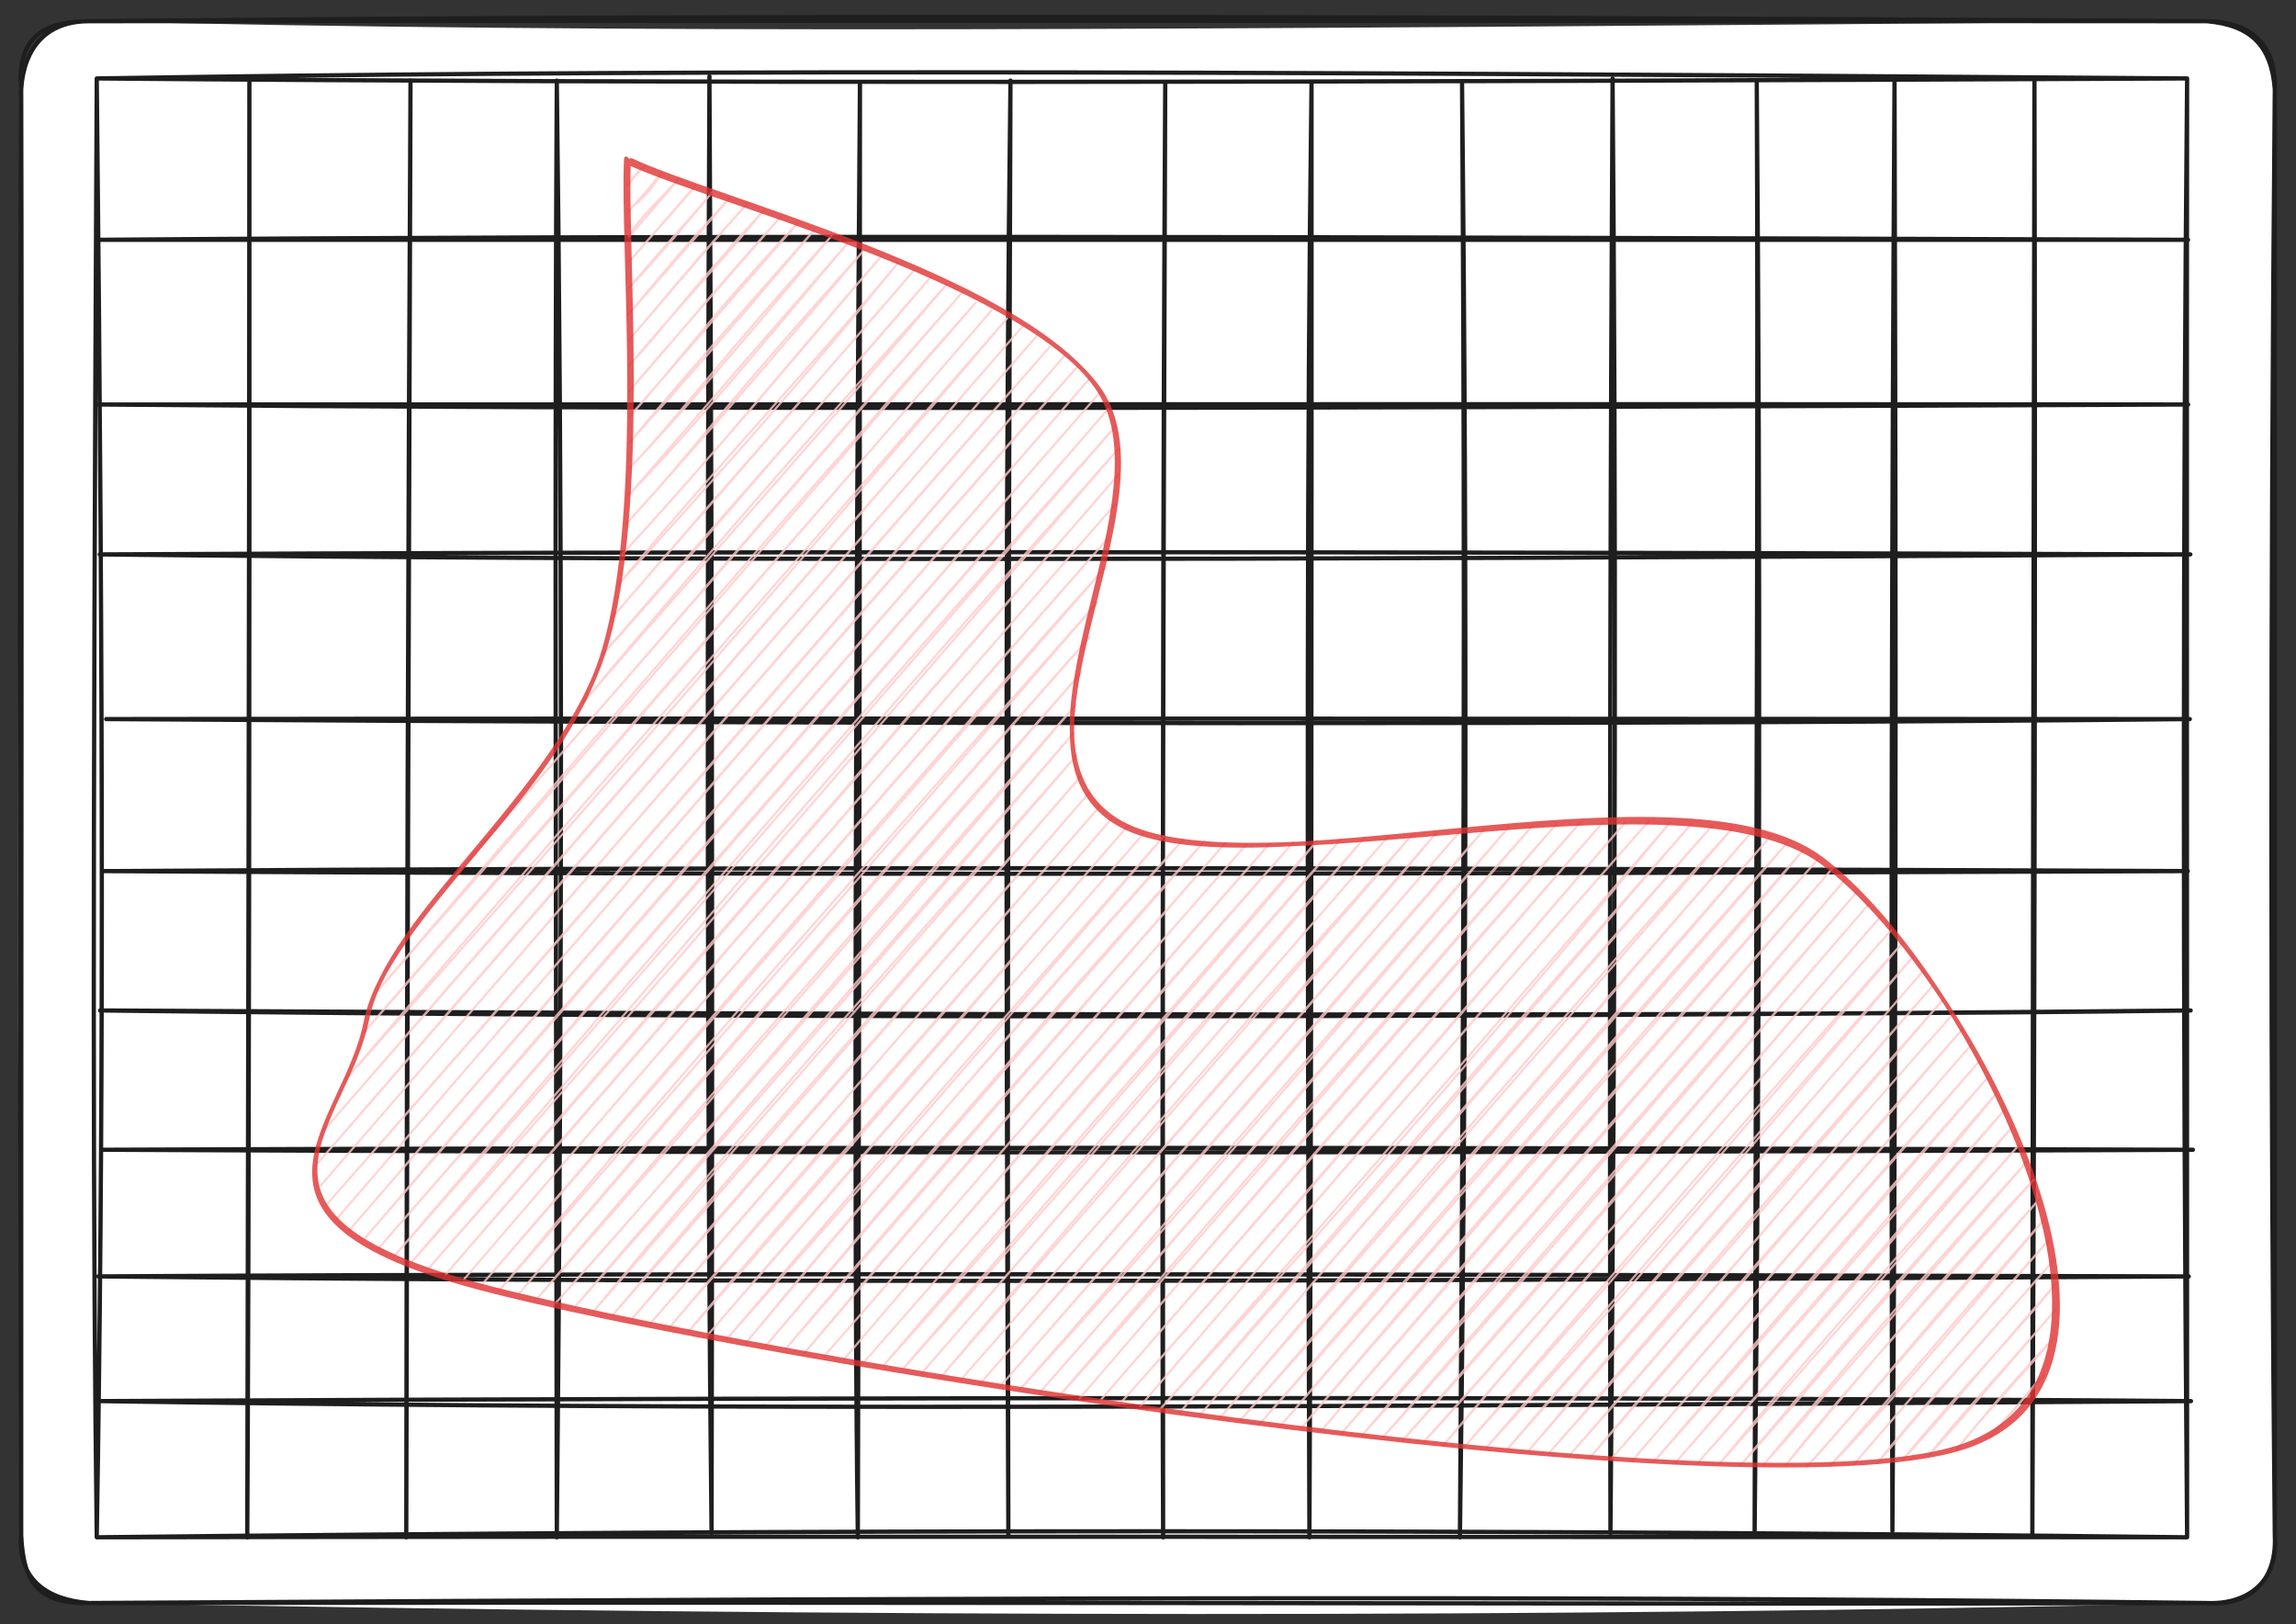 <svg version="1.1" xmlns="http://www.w3.org/2000/svg" viewBox="0 0 1083 766" width="1083" height="766">
  <rect x="0" y="0" width="1083" height="766" fill="#333333" stroke="none"/>
  <!-- svg-source:excalidraw -->
  
  <defs>
    <style class="style-fonts">
      @font-face {
        font-family: "Virgil";
        src: url("https://excalidraw.com/Virgil.woff2");
      }
      @font-face {
        font-family: "Cascadia";
        src: url("https://excalidraw.com/Cascadia.woff2");
      }
      @font-face {
        font-family: "Assistant";
        src: url("https://excalidraw.com/Assistant-Regular.woff2");
      }
    </style>
    
  </defs>
  <g stroke-linecap="round" transform="translate(10 10) rotate(0 531.5 373)"><path d="M32 0 C282.79 5.96, 534.05 4.13, 1031 0 C1055.59 1.84, 1063.79 11.77, 1063 32 C1062.89 196.37, 1062.58 362.61, 1063 714 C1062.99 733.65, 1054.12 744.6, 1031 746 C717.99 753.09, 403.54 752.73, 32 746 C7.79 744.65, 0.1 735.04, 0 714 C-2.19 500.4, -1.74 285.28, 0 32 C1.3 11.38, 12.87 1.74, 32 0" stroke="none" stroke-width="0" fill="#ffffff"></path><path d="M32 0 C297.37 -0.26, 562.16 -0.28, 1031 0 M32 0 C299.04 -2.59, 567.03 -2.82, 1031 0 M1031 0 C1050.66 0.02, 1063.86 10.51, 1063 32 M1031 0 C1051.68 1.87, 1061.37 11.49, 1063 32 M1063 32 C1060.81 274.31, 1060.97 517.1, 1063 714 M1063 32 C1063.08 293.04, 1063.03 553.94, 1063 714 M1063 714 C1064.88 735.26, 1050.83 746.83, 1031 746 M1063 714 C1064.15 735.88, 1050.82 747.66, 1031 746 M1031 746 C775.02 746.83, 520.44 745.42, 32 746 M1031 746 C774.16 742.88, 517.57 743.11, 32 746 M32 746 C12.59 744.56, -1.75 735.14, 0 714 M32 746 C9 746.36, 1.02 737.54, 0 714 M0 714 C-0.08 455.28, 0.44 197.2, 0 32 M0 714 C-0.71 478.32, -0.88 242.31, 0 32 M0 32 C-1.99 8.67, 9.06 0.1, 32 0 M0 32 C1.28 12.66, 11.79 -0.01, 32 0" stroke="#1e1e1e" stroke-width="2" fill="none"></path></g><g stroke-linecap="round" transform="translate(45.633 37) rotate(0 493 344)"><path d="M0 0 C278.73 2.38, 557.27 1.93, 986 0 M0 0 C246.86 -4.03, 492.93 -3.69, 986 0 M986 0 C984.07 212.1, 983.86 424.41, 986 688 M986 0 C985.75 162.86, 986 325.97, 986 688 M986 688 C644.84 687.87, 305.34 687.46, 0 688 M986 688 C661.1 684.2, 336.45 684.25, 0 688 M0 688 C3.14 496.68, 3.24 305.85, 0 0 M0 688 C-1.76 542.19, -1.96 396.67, 0 0" stroke="#1e1e1e" stroke-width="2" fill="none"></path></g><g stroke-linecap="round"><g transform="translate(117.633 37) rotate(0 -0.5 344)"><path d="M0 0 C-0.03 258.24, -0.72 516.23, -1 688 M0 0 C0.14 271.06, -0.17 541.76, -1 688" stroke="#1e1e1e" stroke-width="2" fill="none"></path></g></g><mask></mask><g stroke-linecap="round"><g transform="translate(193.633 38) rotate(0 -1 343.5)"><path d="M0 0 C-1.14 217.7, -1.77 436.11, -2 687 M0 0 C-0.79 235.89, -1.58 471.65, -2 687" stroke="#1e1e1e" stroke-width="2" fill="none"></path></g></g><mask></mask><g stroke-linecap="round"><g transform="translate(262.633 38) rotate(0 0 343.5)"><path d="M0 0 C-1.03 178.75, -0.41 358, 0 687 M0 0 C2.53 201.44, 2.73 402.61, 0 687" stroke="#1e1e1e" stroke-width="2" fill="none"></path></g></g><mask></mask><g stroke-linecap="round"><g transform="translate(334.633 36) rotate(0 0.5 343.5)"><path d="M0 0 C1.03 186.99, 1.64 372.43, 1 687 M0 0 C-1.23 256.28, -1.01 512.69, 1 687" stroke="#1e1e1e" stroke-width="2" fill="none"></path></g></g><mask></mask><g stroke-linecap="round"><g transform="translate(405.633 39) rotate(0 -0.5 343)"><path d="M0 0 C-2.02 271.21, -3.01 541.72, -1 686 M0 0 C-0.16 143.93, 0.12 286.96, -1 686" stroke="#1e1e1e" stroke-width="2" fill="none"></path></g></g><mask></mask><g stroke-linecap="round"><g transform="translate(476.633 38) rotate(0 -0.5 343)"><path d="M0 0 C-0.61 204.14, -1.71 407.51, -1 686 M0 0 C-2.21 180.59, -2.33 361.65, -1 686" stroke="#1e1e1e" stroke-width="2" fill="none"></path></g></g><mask></mask><g stroke-linecap="round"><g transform="translate(549.633 39) rotate(0 -0.5 343)"><path d="M0 0 C-1.09 192.23, -1.3 383.92, -1 686 M0 0 C-0.97 265.31, -1.73 530.17, -1 686" stroke="#1e1e1e" stroke-width="2" fill="none"></path></g></g><mask></mask><g stroke-linecap="round"><g transform="translate(618.633 39) rotate(0 -0.5 343)"><path d="M0 0 C-2.19 173.84, -2.12 347.48, -1 686 M0 0 C0.05 231.18, 0.06 461.51, -1 686" stroke="#1e1e1e" stroke-width="2" fill="none"></path></g></g><mask></mask><g stroke-linecap="round"><g transform="translate(689.633 39) rotate(0 -0.5 343)"><path d="M0 0 C0.83 146.21, 1.75 292.54, -1 686 M0 0 C2.54 236.87, 1.9 474.45, -1 686" stroke="#1e1e1e" stroke-width="2" fill="none"></path></g></g><mask></mask><g stroke-linecap="round"><g transform="translate(760.633 37) rotate(0 -0.5 343)"><path d="M0 0 C1.62 201.05, 1.53 402.97, -1 686 M0 0 C-0.97 178.9, -1.54 357.18, -1 686" stroke="#1e1e1e" stroke-width="2" fill="none"></path></g></g><mask></mask><g stroke-linecap="round"><g transform="translate(828.633 38) rotate(0 -0.5 343)"><path d="M0 0 C1.79 220.17, 1.52 440.68, -1 686 M0 0 C0.64 142.04, 0.1 283.54, -1 686" stroke="#1e1e1e" stroke-width="2" fill="none"></path></g></g><mask></mask><g stroke-linecap="round"><g transform="translate(893.633 36) rotate(0 -0.5 343)"><path d="M0 0 C0.27 173.96, 1.39 348.88, -1 686 M0 0 C-1.26 211.4, -1.85 423.16, -1 686" stroke="#1e1e1e" stroke-width="2" fill="none"></path></g></g><mask></mask><g stroke-linecap="round"><g transform="translate(959.633 38) rotate(0 -0.5 343)"><path d="M0 0 C0.51 221.38, 0.12 441.01, -1 686 M0 0 C-0.41 242, -0.93 483.87, -1 686" stroke="#1e1e1e" stroke-width="2" fill="none"></path></g></g><mask></mask><g stroke-linecap="round"><g transform="translate(45.969 113.099) rotate(0 493.056 0)"><path d="M0 0 C274.35 -2.16, 548.35 -1.53, 986.11 0 M0 0 C220.96 0.07, 442.39 -0.08, 986.11 0" stroke="#1e1e1e" stroke-width="2" fill="none"></path></g></g><mask></mask><g stroke-linecap="round"><g transform="translate(46.018 190.764) rotate(0 493.056 0)"><path d="M0 0 C264.44 2.28, 529.84 2.03, 986.11 0 M0 0 C353.05 0.04, 705.68 -0.35, 986.11 0" stroke="#1e1e1e" stroke-width="2" fill="none"></path></g></g><mask></mask><g stroke-linecap="round"><g transform="translate(47.063 261.463) rotate(0 493.056 0)"><path d="M0 0 C275.07 -1.32, 552.35 -1.44, 986.11 0 M0 0 C256.83 2.83, 513.33 2.88, 986.11 0" stroke="#1e1e1e" stroke-width="2" fill="none"></path></g></g><mask></mask><g stroke-linecap="round"><g transform="translate(50.097 339.127) rotate(0 491.406 0)"><path d="M0 0 C366.08 2.47, 731.75 2.64, 982.81 0 M0 0 C377.13 -0.53, 754.2 -0.01, 982.81 0" stroke="#1e1e1e" stroke-width="2" fill="none"></path></g></g><mask></mask><g stroke-linecap="round"><g transform="translate(49.151 410.822) rotate(0 491.406 0)"><path d="M0 0 C298.2 -1.99, 596.37 -1.68, 982.81 0 M0 0 C266.93 1.64, 533.27 1.71, 982.81 0" stroke="#1e1e1e" stroke-width="2" fill="none"></path></g></g><mask></mask><g stroke-linecap="round"><g transform="translate(47.211 476.545) rotate(0 493.056 0)"><path d="M0 0 C387.67 2.19, 775.33 2.87, 986.11 0 M0 0 C299.97 3.59, 600.25 3.77, 986.11 0" stroke="#1e1e1e" stroke-width="2" fill="none"></path></g></g><mask></mask><g stroke-linecap="round"><g transform="translate(48.255 542.245) rotate(0 493.056 0)"><path d="M0 0 C254.97 1.15, 511.24 2.04, 986.11 0 M0 0 C299.36 -1.21, 599.22 -1.17, 986.11 0" stroke="#1e1e1e" stroke-width="2" fill="none"></path></g></g><mask></mask><g stroke-linecap="round"><g transform="translate(46.314 601.963) rotate(0 493.056 0)"><path d="M0 0 C323.71 -1.83, 645.83 -0.8, 986.11 0 M0 0 C250.5 2.6, 500.47 3, 986.11 0" stroke="#1e1e1e" stroke-width="2" fill="none"></path></g></g><mask></mask><g stroke-linecap="round"><g transform="translate(47.359 660.781) rotate(0 493.056 0)"><path d="M0 0 C383.33 -1.96, 768.7 -1.82, 986.11 0 M0 0 C231.81 3.47, 462.75 3.7, 986.11 0" stroke="#1e1e1e" stroke-width="2" fill="none"></path></g></g><mask></mask><g stroke-linecap="round"><g stroke-opacity="0.8" fill-opacity="0.8" transform="translate(296.125 75.478) rotate(0 252.624 303.75)" fill-rule="evenodd"><path d="M0 0 C0 0, 0 0, 0 0 M0 0 C0 0, 0 0, 0 0 M0.13 12.04 C2.6 7.93, 5.59 4.54, 8.01 2.98 M0.13 12.04 C2.02 9.03, 4.47 6.26, 8.01 2.98 M0.27 24.08 C5.03 18.99, 8.82 17.83, 16.01 5.97 M0.27 24.08 C5.92 18.29, 11.56 11.46, 16.01 5.97 M0.4 36.12 C4.7 28.03, 13.97 19.81, 24.02 8.95 M0.4 36.12 C5.34 31, 10.21 24.91, 24.02 8.95 M0.53 48.16 C12.45 34.22, 22.71 22.72, 32.02 11.94 M0.53 48.16 C10.93 35.63, 22.3 24.06, 32.02 11.94 M0.67 60.2 C15.55 44.43, 31.2 25.77, 40.03 14.92 M0.67 60.2 C11.28 47.46, 24.07 33.73, 40.03 14.92 M0.14 73 C17.03 52.53, 33.14 33.9, 48.04 17.91 M0.14 73 C13.56 57.54, 27.03 42.46, 48.04 17.91 M0.28 85.04 C13.93 69.77, 26.44 53.22, 56.04 20.89 M0.28 85.04 C14.31 69.28, 27.73 52.49, 56.04 20.89 M0.41 97.08 C15.97 80.75, 27.43 63.52, 64.05 23.87 M0.41 97.08 C21.82 71.83, 43.95 48.05, 64.05 23.87 M0.54 109.12 C18.74 87.59, 40.02 63.69, 72.05 26.86 M0.54 109.12 C20.31 86.84, 38.11 64.43, 72.05 26.86 M0.68 121.16 C22.11 97.64, 40.04 72.19, 80.06 29.84 M0.68 121.16 C23.97 94.54, 45.8 69.07, 80.06 29.84 M0.81 133.2 C29.37 98.85, 60.87 63.76, 88.06 32.83 M0.81 133.2 C28.09 102.89, 55.47 71.83, 88.06 32.83 M0.94 145.25 C22.7 122.33, 43.39 94.36, 96.07 35.81 M0.94 145.25 C25.59 119.23, 48.01 93.18, 96.07 35.81 M0.42 158.04 C36.44 120.39, 68.36 80.93, 104.08 38.8 M0.42 158.04 C21.27 134.11, 42.07 109.86, 104.08 38.8 M-0.76 171.59 C25.09 144.02, 45.68 115.42, 111.43 42.54 M-0.76 171.59 C41.48 125.14, 82.44 76.77, 111.43 42.54 M-2.6 185.9 C41.42 138.4, 83.18 86.96, 119.43 45.52 M-2.6 185.9 C47.07 131.83, 93.91 75.07, 119.43 45.52 M-4.43 200.2 C43.54 142.46, 94.7 88.38, 127.44 48.5 M-4.43 200.2 C40.43 151.17, 85.01 101.14, 127.44 48.5 M-7.58 216.02 C20.35 183.53, 52.3 147.82, 134.79 52.24 M-7.58 216.02 C48.19 150.89, 104.92 87.42, 134.79 52.24 M-12.04 233.34 C44.86 167.48, 102.29 103.27, 142.79 55.23 M-12.04 233.34 C30.38 186.34, 72.3 136.69, 142.79 55.23 M-21.09 255.95 C24.07 203.17, 72.47 150.69, 150.14 58.97 M-21.09 255.95 C31.38 192.94, 84.1 132.64, 150.14 58.97 M-85.25 341.95 C-6.72 251.99, 70.4 161.58, 157.49 62.71 M-85.25 341.95 C-27.23 274.92, 32.02 207.31, 157.49 62.71 M-117.92 391.72 C-53.38 318.04, 10.59 244.46, 164.19 67.2 M-117.92 391.72 C-23.78 281.71, 70.95 171.71, 164.19 67.2 M-124.35 411.31 C-40.24 313.59, 45.2 217.9, 171.54 70.94 M-124.35 411.31 C-22.51 295.53, 77.39 180.31, 171.54 70.94 M-132.74 433.16 C-29.98 318.18, 71.24 201.57, 178.89 74.68 M-132.74 433.16 C-57.4 345.37, 18.54 258.69, 178.89 74.68 M-143.11 457.28 C-25.78 323.13, 91.18 188.35, 186.24 78.42 M-143.11 457.28 C-12.54 306.91, 117.01 158.45, 186.24 78.42 M-146.25 473.1 C-37.44 347.17, 72.56 221.22, 192.93 82.91 M-146.25 473.1 C-47.28 359.51, 50.66 246.46, 192.93 82.91 M-144.81 483.63 C-21.4 340.67, 102.91 197.12, 198.97 88.16 M-144.81 483.63 C-51.67 375.71, 41.82 267.87, 198.97 88.16 M-142.05 492.65 C-17.67 350.85, 105.48 208.64, 205.66 92.65 M-142.05 492.65 C-27.9 363.01, 85.88 232.26, 205.66 92.65 M-137.32 499.41 C-6.62 347.84, 123.98 196.29, 211.7 97.9 M-137.32 499.41 C-5.32 346.16, 126.95 194.02, 211.7 97.9 M-131.29 504.66 C-42.42 401.98, 45.89 301.39, 217.74 103.15 M-131.29 504.66 C-31.22 388.51, 70.64 272.23, 217.74 103.15 M-123.94 508.39 C-51.72 423.8, 20.72 340.7, 222.46 109.91 M-123.94 508.39 C-2.16 367.9, 120.84 226.8, 222.46 109.91 M-117.24 512.89 C-36.84 420.76, 44.14 328.8, 226.53 117.42 M-117.24 512.89 C-15.79 395.88, 86.14 278.99, 226.53 117.42 M-109.89 516.63 C-2.39 394.7, 102.7 272.08, 229.94 125.69 M-109.89 516.63 C14.16 371.25, 139.65 226.9, 229.94 125.69 M-101.89 519.61 C-33.54 443.6, 33.83 365.16, 231.39 136.22 M-101.89 519.61 C14.03 384.36, 130.53 249.37, 231.39 136.22 M-93.88 522.6 C-4.92 421.98, 83.39 319.26, 231.52 148.26 M-93.88 522.6 C-16.72 434.08, 60.55 344.68, 231.52 148.26 M-85.88 525.58 C-6.11 432.65, 75.02 340.04, 229.69 162.56 M-85.88 525.58 C-9.25 437.25, 68.02 348.13, 229.69 162.56 M-77.21 527.81 C18.23 416.56, 113.63 306.07, 227.2 177.62 M-77.21 527.81 C15.29 420.02, 108.63 312.67, 227.2 177.62 M-69.21 530.79 C41.85 401.6, 154.14 270.93, 225.36 191.93 M-69.21 530.79 C6.37 443.95, 82.91 355.6, 225.36 191.93 M-60.55 533.02 C-1.38 462.33, 57.34 393.74, 221.56 208.5 M-60.55 533.02 C41.5 416.37, 141.82 301.16, 221.56 208.5 M-51.23 534.5 C42.95 424.52, 137.29 316.98, 217.76 225.07 M-51.23 534.5 C15.4 455.26, 83.55 376.72, 217.76 225.07 M-42.57 536.73 C51.25 426.12, 145.42 319.39, 213.95 241.64 M-42.57 536.73 C36.25 447.05, 115.21 355.68, 213.95 241.64 M-33.9 538.96 C22.75 476.32, 75.84 411.44, 211.46 256.7 M-33.9 538.96 C59.59 433.72, 152.63 326.61, 211.46 256.7 M-24.59 540.43 C51.23 452.05, 127.81 365.31, 210.28 270.25 M-24.59 540.43 C51.33 454.72, 125.29 370.08, 210.28 270.25 M-15.92 542.66 C40.88 474.22, 99.56 407.22, 211.73 280.78 M-15.92 542.66 C67.54 447.02, 151.37 350.79, 211.73 280.78 M-7.26 544.89 C51.28 478.63, 110.21 409.73, 213.83 290.55 M-7.26 544.89 C51.6 474.74, 111.92 407.02, 213.83 290.55 M2.06 546.37 C85.33 451.09, 171.58 351.85, 217.9 298.07 M2.06 546.37 C54.04 485.27, 107.07 425.79, 217.9 298.07 M10.72 548.6 C79.33 470.37, 145.75 392.43, 222.62 304.83 M10.72 548.6 C73.4 476.03, 137.07 403.37, 222.62 304.83 M19.38 550.83 C92.85 463.81, 168.66 380.28, 228.66 310.07 M19.38 550.83 C64.59 498.41, 109.81 448.02, 228.66 310.07 M28.7 552.3 C81.53 492.85, 130.43 435.94, 236.01 313.81 M28.7 552.3 C82.05 489.17, 136.45 428.58, 236.01 313.81 M37.36 554.53 C111.39 469.71, 185.19 383.82, 243.36 317.55 M37.36 554.53 C113.86 465.45, 189.55 379.28, 243.36 317.55 M46.68 556.01 C117.32 473.19, 188.6 391.8, 252.68 319.03 M46.68 556.01 C99.08 496.89, 152.28 436.64, 252.68 319.03 M55.99 557.48 C101.75 501.79, 150.25 446.01, 262 320.5 M55.99 557.48 C134.86 463.5, 215.78 370.82, 262 320.5 M65.31 558.96 C136.79 474.19, 210.48 389.57, 271.97 321.22 M65.31 558.96 C130.09 483.24, 196.62 407.59, 271.97 321.22 M74.63 560.43 C127 498.15, 179.23 439.51, 281.95 321.94 M74.63 560.43 C125.11 502.18, 175.26 444.8, 281.95 321.94 M83.29 562.66 C155.66 476.31, 231.59 391.87, 291.92 322.66 M83.29 562.66 C148.9 485.75, 216.01 409.48, 291.92 322.66 M92.61 564.13 C158.73 489.06, 224.48 410.45, 302.55 322.63 M92.61 564.13 C150.91 497.64, 207.5 431.09, 302.55 322.63 M101.93 565.61 C159.92 497.74, 216.42 431.33, 313.84 321.84 M101.93 565.61 C159.07 498.61, 215.6 433.99, 313.84 321.84 M111.25 567.08 C196.72 469.36, 282.79 372.93, 325.12 321.05 M111.25 567.08 C179.74 489.33, 248.42 409.13, 325.12 321.05 M120.56 568.56 C197.35 478.66, 274.71 390.77, 336.41 320.26 M120.56 568.56 C164.34 519.94, 207.61 470.14, 336.41 320.26 M129.88 570.03 C187.33 503.28, 243.2 438.33, 347.69 319.47 M129.88 570.03 C176.91 517.81, 223.27 464.55, 347.69 319.47 M138.54 572.26 C205.14 495.73, 273.35 417.35, 358.98 318.68 M138.54 572.26 C203.83 496.86, 270.05 420.9, 358.98 318.68 M147.86 573.74 C227.25 482.47, 306.48 392.05, 370.27 317.89 M147.86 573.74 C202.43 509.03, 257.14 444.71, 370.27 317.89 M157.18 575.21 C236.77 483.9, 317.28 393.9, 381.55 317.1 M157.18 575.21 C242.7 477.9, 327.63 379.13, 381.55 317.1 M166.5 576.69 C239.85 493.01, 313.22 408.1, 392.84 316.31 M166.5 576.69 C242.67 489.17, 317.54 402.63, 392.84 316.31 M175.82 578.16 C263.21 477.67, 348.98 378.32, 404.12 315.53 M175.82 578.16 C263.67 477.56, 352.11 376.62, 404.12 315.53 M185.13 579.64 C257.02 501.31, 326.07 419.35, 415.41 314.74 M185.13 579.64 C239.4 517.91, 294.04 454.3, 415.41 314.74 M194.45 581.11 C287.29 475.59, 376.21 370.66, 426.7 313.95 M194.45 581.11 C266.01 500.01, 337.59 417.3, 426.7 313.95 M203.77 582.59 C253.34 527.81, 303.39 469.24, 437.98 313.16 M203.77 582.59 C280.33 493.25, 358.17 404.45, 437.98 313.16 M213.09 584.06 C271.4 516.48, 328.96 448.76, 449.27 312.37 M213.09 584.06 C275.44 511.3, 338.78 439.83, 449.27 312.37 M222.41 585.54 C284.49 513.96, 345.02 443.96, 459.9 312.33 M222.41 585.54 C287.91 510.08, 352.69 436.51, 459.9 312.33 M232.38 586.26 C314.66 494.77, 393.44 402.49, 470.53 312.3 M232.38 586.26 C285.87 526.36, 337.77 466.63, 470.53 312.3 M241.7 587.73 C300.25 519.27, 357.24 452.5, 481.82 311.51 M241.7 587.73 C309.92 507.61, 379.34 427.94, 481.82 311.51 M251.02 589.21 C322.61 511.11, 392.68 431.87, 491.79 312.23 M251.02 589.21 C315.51 516.34, 377.84 444.66, 491.79 312.23 M260.33 590.68 C322.13 520.44, 383.75 450.21, 501.76 312.95 M260.33 590.68 C334.37 504.08, 409.82 417.81, 501.76 312.95 M269.65 592.16 C335.03 515, 403.11 437.73, 511.74 313.67 M269.65 592.16 C346.27 502.01, 422.85 413.33, 511.74 313.67 M278.97 593.63 C366.32 490.98, 456.81 385.6, 521.06 315.15 M278.97 593.63 C339.28 523.92, 400.6 454.6, 521.06 315.15 M288.94 594.35 C364.11 510.07, 436.66 425.05, 530.37 316.62 M288.94 594.35 C352.51 521.07, 415.46 448.78, 530.37 316.62 M298.26 595.83 C383.29 500.12, 467.64 402.11, 539.04 318.85 M298.26 595.83 C370.28 512.21, 441.64 430.07, 539.04 318.85 M307.58 597.3 C385.43 507.25, 464.51 417.37, 547.04 321.83 M307.58 597.3 C400.17 488.95, 492.79 382.36, 547.04 321.83 M317.55 598.02 C401.7 500.08, 488.04 404.69, 554.39 325.57 M317.55 598.02 C373.74 531.46, 431.07 465.94, 554.39 325.57 M326.87 599.5 C402.08 511.51, 480.07 421.34, 561.74 329.31 M326.87 599.5 C406.91 507.38, 486.64 415.37, 561.74 329.31 M336.85 600.22 C391.51 536.73, 446.11 475.29, 568.43 333.81 M336.85 600.22 C416.9 509.48, 496.64 417.91, 568.43 333.81 M346.16 601.69 C399.17 538.98, 453.99 479.02, 574.47 339.05 M346.16 601.69 C434.87 502.66, 522.19 400.5, 574.47 339.05 M356.14 602.41 C404.38 549.16, 450.46 496.79, 579.85 345.06 M356.14 602.41 C415.85 534.05, 474.6 466.36, 579.85 345.06 M365.46 603.89 C412.45 551.68, 458.12 499.02, 585.24 351.06 M365.46 603.89 C440.14 518.06, 513.95 433.75, 585.24 351.06 M375.43 604.61 C422.38 553.47, 465.09 502.29, 590.62 357.06 M375.43 604.61 C448.14 523.34, 519.04 440.41, 590.62 357.06 M384.75 606.08 C458.83 517.63, 536.32 431.34, 596 363.07 M384.75 606.08 C435.1 547.09, 485.24 488.41, 596 363.07 M394.72 606.8 C463.69 526.95, 534.64 443.49, 601.38 369.07 M394.72 606.8 C455.9 538.25, 515.17 470.32, 601.38 369.07 M404.7 607.52 C449.14 556.46, 495.27 502.18, 606.11 375.83 M404.7 607.52 C461.1 545.8, 515.63 482.62, 606.11 375.83 M414.67 608.24 C454.64 560.78, 495.83 515.53, 610.83 382.59 M414.67 608.24 C480.03 534, 544.5 459.07, 610.83 382.59 M424.64 608.96 C480.04 543.36, 537.39 478.73, 615.56 389.34 M424.64 608.96 C473.27 553.14, 521.89 497.43, 615.56 389.34 M434.62 609.69 C472.23 567.04, 509.07 521.87, 620.28 396.1 M434.62 609.69 C484.38 554.15, 534.06 496.49, 620.28 396.1 M444.59 610.41 C495.78 553.05, 544.63 493.44, 625.01 402.86 M444.59 610.41 C505.99 539.94, 566.17 469.06, 625.01 402.86 M454.57 611.13 C489.19 569.7, 525.41 528.51, 629.73 409.62 M454.57 611.13 C519.99 535.28, 586.27 460.57, 629.73 409.62 M463.88 612.6 C506.57 563.39, 549.94 513.42, 633.8 417.13 M463.88 612.6 C518.63 550.19, 571.31 489.14, 633.8 417.13 M473.86 613.32 C516.88 563.23, 561.91 512.23, 637.22 425.4 M473.86 613.32 C526.92 551.31, 580.16 489.74, 637.22 425.4 M483.83 614.04 C531.35 560.58, 580.46 503.64, 641.29 432.91 M483.83 614.04 C530.15 559.7, 578.25 504.17, 641.29 432.91 M493.81 614.76 C550.26 549.95, 606.63 488.58, 645.36 440.42 M493.81 614.76 C534.31 568.09, 576.42 519.25, 645.36 440.42 M504.44 614.73 C544.25 569.9, 583.36 521.8, 649.43 447.94 M504.44 614.73 C544.27 570.27, 583.75 524.37, 649.43 447.94 M515.07 614.69 C546.6 576.33, 579.46 538.68, 652.84 456.2 M515.07 614.69 C564.48 559.02, 614.94 501.27, 652.84 456.2 M525.04 615.41 C557.44 579.18, 590.61 539.37, 656.25 464.47 M525.04 615.41 C564.72 568.13, 606.37 519.9, 656.25 464.47 M535.67 615.38 C571.9 571.67, 610.61 526.6, 659.67 472.74 M535.67 615.38 C562.77 585.18, 589.23 553.55, 659.67 472.74 M546.3 615.34 C571.98 582.46, 599.52 552.72, 663.08 481.01 M546.3 615.34 C588.59 564.44, 629.95 515.69, 663.08 481.01 M556.27 616.06 C581.78 588.58, 602.98 560.1, 665.84 490.03 M556.27 616.06 C584.12 584.49, 612.33 552.38, 665.84 490.03 M566.9 616.03 C597.95 583.88, 626.68 549.11, 667.94 499.8 M566.9 616.03 C597.33 581.9, 624.82 548.6, 667.94 499.8 M578.19 615.24 C602.95 586.19, 626.15 560.19, 670.04 509.58 M578.19 615.24 C611.35 577.08, 645.32 537.26, 670.04 509.58 M589.48 614.45 C607.09 591.95, 626 572.11, 672.8 518.6 M589.48 614.45 C620.85 577.23, 654.76 539.57, 672.8 518.6 M601.42 612.91 C626.96 581.55, 656.54 551.54, 673.59 529.89 M601.42 612.91 C619.34 593.45, 637.88 570.9, 673.59 529.89 M614.02 610.61 C627.59 592.83, 643.18 577.36, 673.72 541.93 M614.02 610.61 C634.43 587.68, 652.63 566.3, 673.72 541.93 M626.62 608.31 C641 590.09, 654.48 576.98, 672.54 555.48 M626.62 608.31 C638.6 593.54, 650.25 579.53, 672.54 555.48 M642.49 602.24 C652.74 591.62, 658.68 582.55, 668.08 572.8 M642.49 602.24 C650.36 592.79, 660.89 581.91, 668.08 572.8" stroke="#ffc9c9" stroke-width="1" fill="none"></path><path d="M0.46 0.25 C-1.49 38.6, 9.76 162.9, -10.82 230.41 C-31.4 297.92, -113.08 355.25, -123.01 405.29 C-132.94 455.32, -195.51 496.98, -70.38 530.61 C54.75 564.24, 522.27 640.64, 627.79 607.09 C733.3 573.54, 629.11 378.52, 562.7 329.31 C496.3 280.09, 286.21 348.83, 229.36 311.79 C172.51 274.76, 259.86 158.91, 221.59 107.11 C183.33 55.3, 36.84 18.75, -0.2 0.98 M-0.76 -0.67 C-2.9 37.85, 8.98 164.06, -11.48 231.89 C-31.95 299.73, -113.68 356.37, -123.53 406.33 C-133.38 456.3, -196.08 498.2, -70.57 531.69 C54.93 565.18, 523.77 640.63, 629.49 607.27 C735.2 573.9, 630.36 380.88, 563.73 331.48 C497.1 282.08, 286.88 348.42, 229.71 310.89 C172.53 273.35, 258.68 158.06, 220.67 106.27 C182.67 54.47, 38.5 17.77, 1.68 0.11" stroke="#e03131" stroke-width="2" fill="none"></path></g></g><mask></mask></svg>